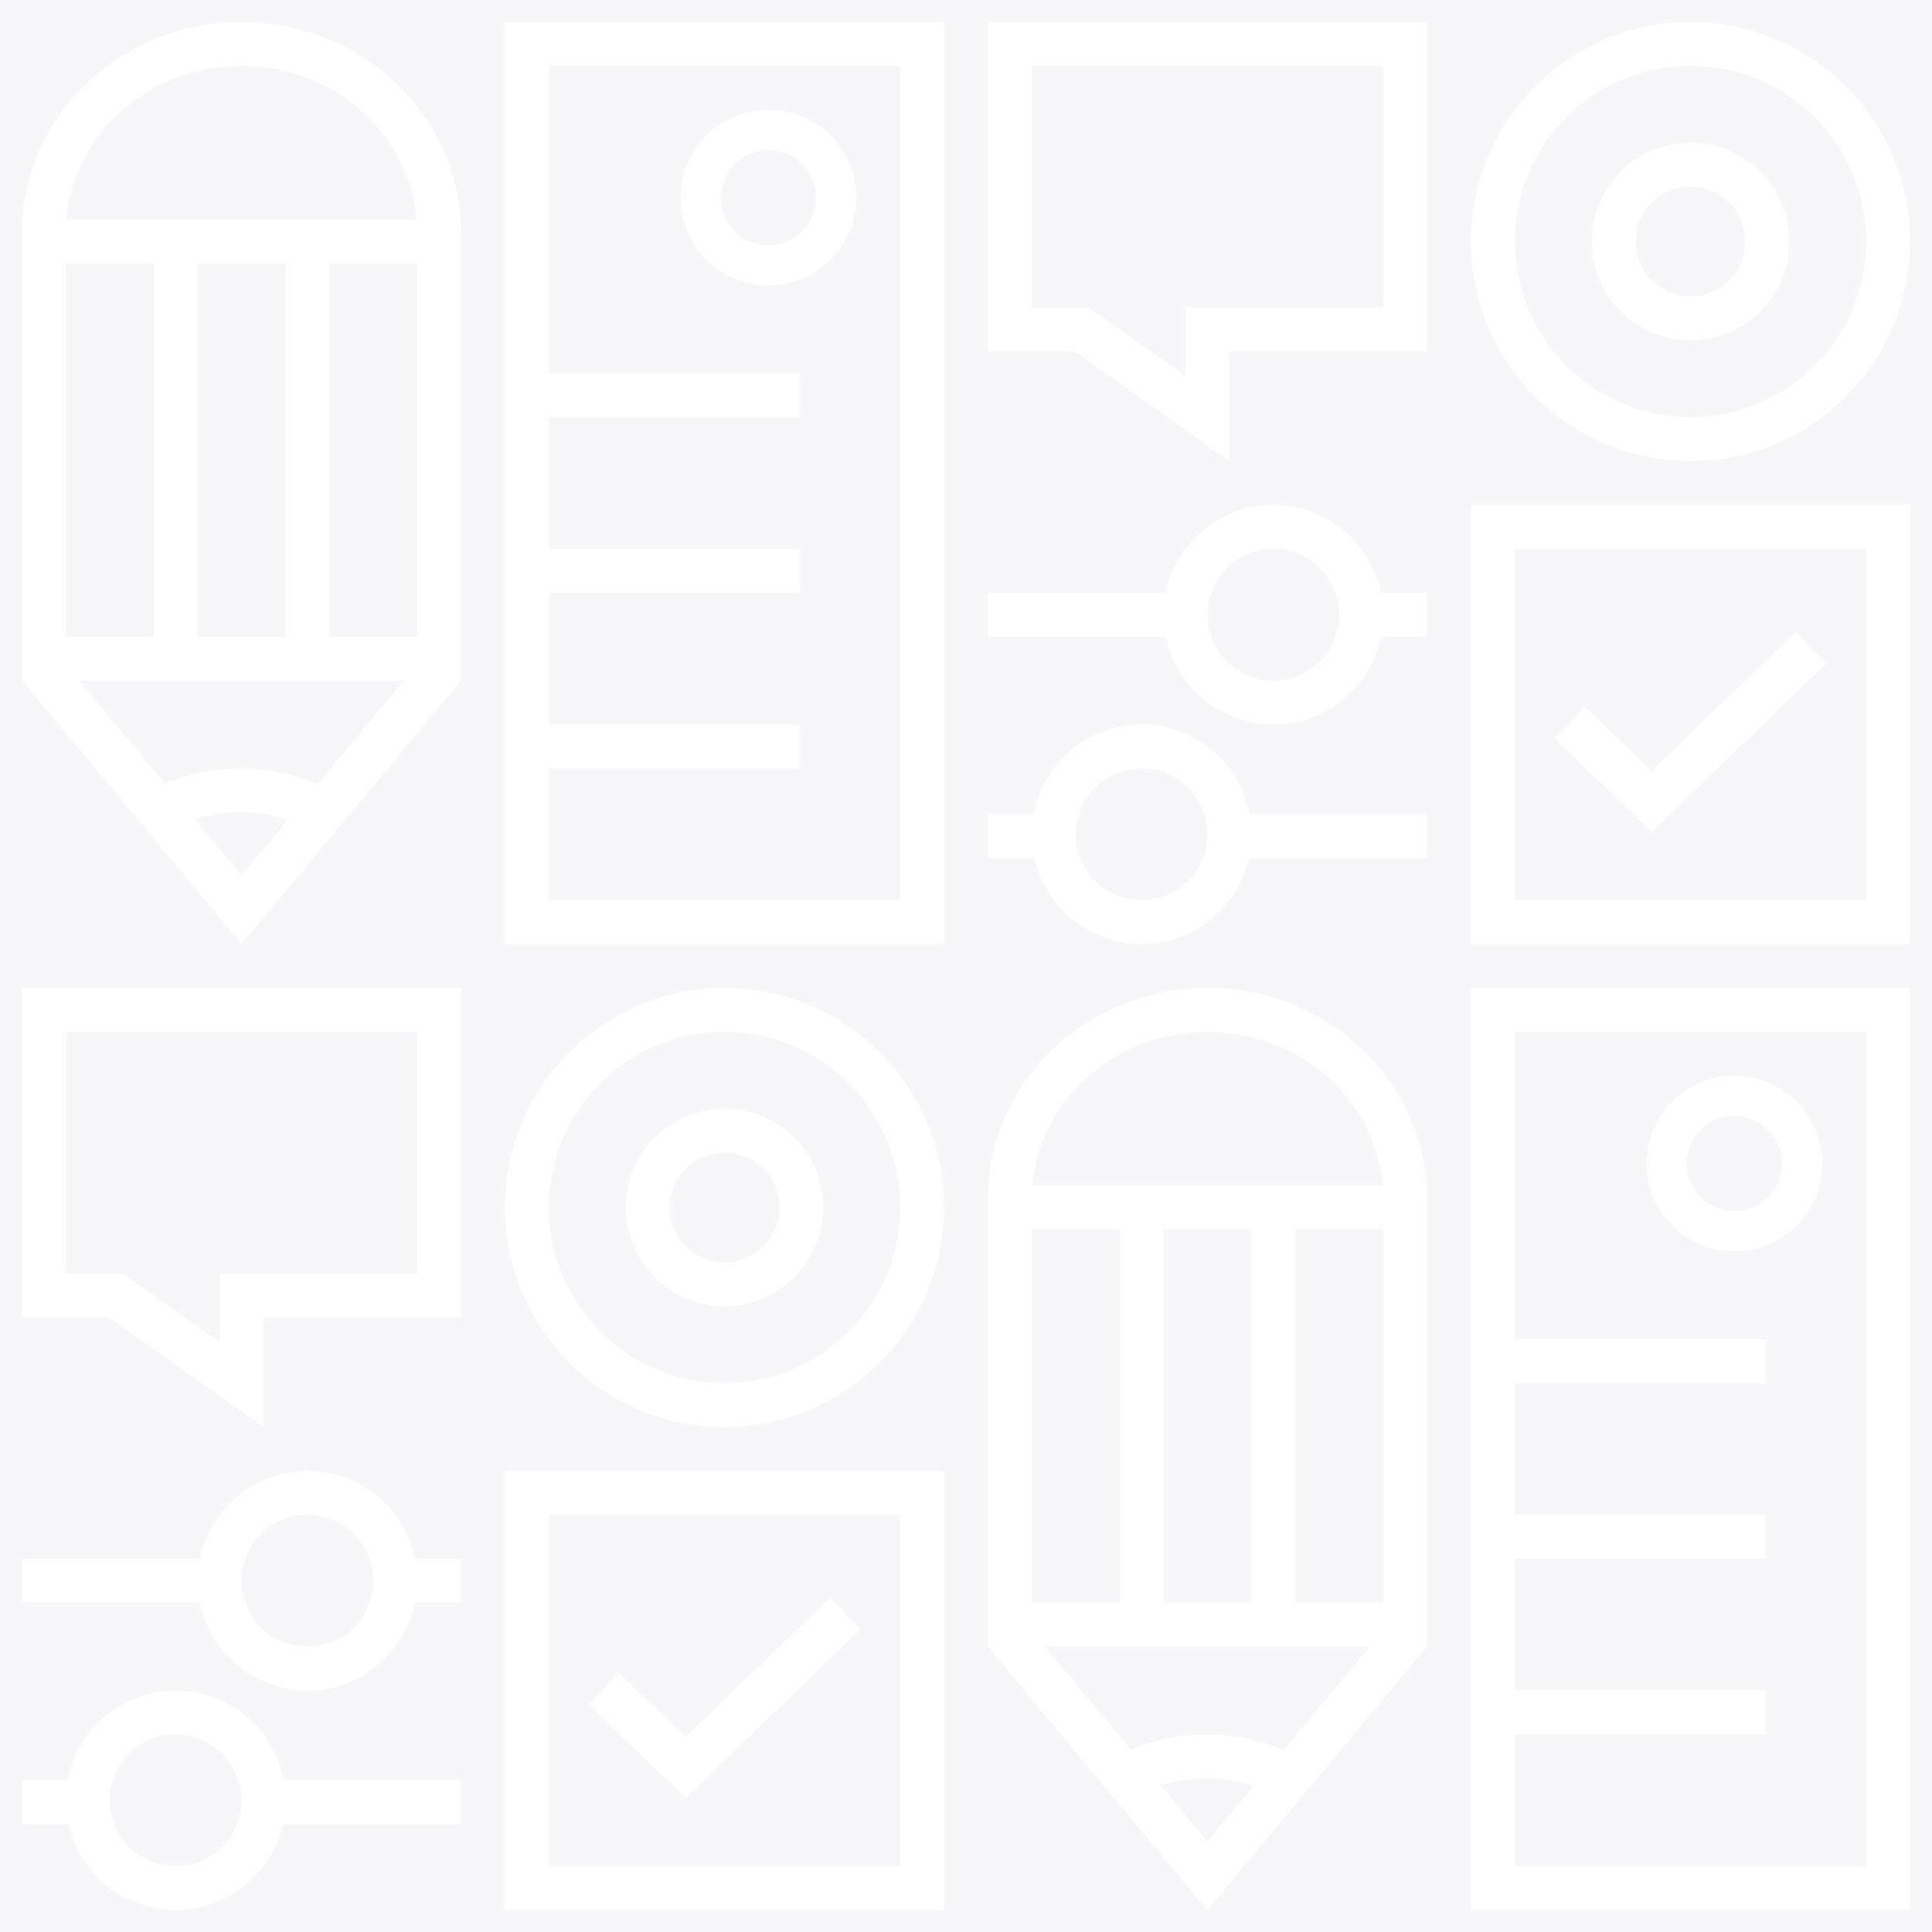 <?xml version="1.0" encoding="UTF-8"?>
<svg width="1056px" height="1056px" viewBox="0 0 1056 1056" version="1.1" xmlns="http://www.w3.org/2000/svg" xmlns:xlink="http://www.w3.org/1999/xlink">
    <!-- Generator: Sketch 46.2 (44496) - http://www.bohemiancoding.com/sketch -->
    <title>Group 6</title>
    <desc>Created with Sketch.</desc>
    <defs>
        <circle id="path-1" cx="156" cy="324" r="60"></circle>
        <circle id="path-2" cx="84" cy="444" r="60"></circle>
        <circle id="path-3" cx="156" cy="324" r="60"></circle>
        <circle id="path-4" cx="84" cy="444" r="60"></circle>
    </defs>
    <g id="Page-1" stroke="none" stroke-width="1" fill="none" fill-rule="evenodd">
        <g id="Artboard-Copy-7">
            <g id="Group-6">
                <rect id="Rectangle-5" fill="#F7F7F9" x="0" y="0" width="1056" height="1056"></rect>
                <g id="Group-5" transform="translate(12, 12)">
                    <g id="Group" stroke="#FFFFFF">
                        <rect id="Rectangle-7-Copy-13" stroke-width="24" transform="translate(384, 252) scale(1, -1) translate(-384, -252) " x="276" y="12" width="216" height="480"></rect>
                        <path d="M285,300 L413,300" id="Line-Copy-2" stroke-width="24" stroke-linecap="square"></path>
                        <path d="M285,396 L413,396" id="Line-Copy-4" stroke-width="24" stroke-linecap="square"></path>
                        <path d="M285,204 L413,204" id="Line-Copy-7" stroke-width="24" stroke-linecap="square"></path>
                        <circle id="Oval-2-Copy-21" stroke-width="22" transform="translate(408, 96) scale(1, -1) translate(-408, -96) " cx="408" cy="96" r="37"></circle>
                        <path d="M164,431.224 C150.695,424.063 135.475,420 119.307,420 C103.697,420 88.972,423.787 76,430.492" id="Combined-Shape-Copy-2" stroke-width="24" stroke-linejoin="round"></path>
                        <path d="M120,485.255 L228,355.655 L228,115.2 C228,58.316 179.754,12 120,12 C60.246,12 12,58.316 12,115.2 L12,355.655 L120,485.255 Z" id="Path-47" stroke-width="24"></path>
                        <path d="M84,138 L84,342.8" id="Line" stroke-width="24" stroke-linecap="square"></path>
                        <path d="M156,138 L156,342.8" id="Line-Copy" stroke-width="24" stroke-linecap="square"></path>
                        <path d="M8,120 L232.5,120" id="Line-Copy-3" stroke-width="24"></path>
                        <path d="M11.998,348 L230.002,348" id="Line-Copy-6" stroke-width="24"></path>
                    </g>
                    <g id="Group-3" transform="translate(528, 528)" stroke="#FFFFFF">
                        <rect id="Rectangle-7-Copy-13" stroke-width="24" transform="translate(384, 252) scale(1, -1) translate(-384, -252) " x="276" y="12" width="216" height="480"></rect>
                        <path d="M285,300 L413,300" id="Line-Copy-2" stroke-width="24" stroke-linecap="square"></path>
                        <path d="M285,396 L413,396" id="Line-Copy-4" stroke-width="24" stroke-linecap="square"></path>
                        <path d="M285,204 L413,204" id="Line-Copy-7" stroke-width="24" stroke-linecap="square"></path>
                        <circle id="Oval-2-Copy-21" stroke-width="22" transform="translate(408, 96) scale(1, -1) translate(-408, -96) " cx="408" cy="96" r="37"></circle>
                        <path d="M164,431.224 C150.695,424.063 135.475,420 119.307,420 C103.697,420 88.972,423.787 76,430.492" id="Combined-Shape-Copy-2" stroke-width="24" stroke-linejoin="round"></path>
                        <path d="M120,485.255 L228,355.655 L228,115.2 C228,58.316 179.754,12 120,12 C60.246,12 12,58.316 12,115.2 L12,355.655 L120,485.255 Z" id="Path-47" stroke-width="24"></path>
                        <path d="M84,138 L84,342.8" id="Line" stroke-width="24" stroke-linecap="square"></path>
                        <path d="M156,138 L156,342.8" id="Line-Copy" stroke-width="24" stroke-linecap="square"></path>
                        <path d="M8,120 L232.5,120" id="Line-Copy-3" stroke-width="24"></path>
                        <path d="M11.998,348 L230.002,348" id="Line-Copy-6" stroke-width="24"></path>
                    </g>
                    <g id="Group-2" transform="translate(528, 0)">
                        <path d="M0,324 L240,324" id="Line" stroke="#FFFFFF" stroke-width="24"></path>
                        <g id="Oval-2-Copy-19" transform="translate(156, 324) scale(1, -1) translate(-156, -324) ">
                            <use fill="#F7F7F9" fill-rule="evenodd" xlink:href="#path-1"></use>
                            <circle stroke="#FFFFFF" stroke-width="24" cx="156" cy="324" r="48"></circle>
                        </g>
                        <path d="M0,445 L240,445" id="Line-Copy" stroke="#FFFFFF" stroke-width="24"></path>
                        <g id="Oval-2-Copy-20" transform="translate(84, 444) scale(1, -1) translate(-84, -444) ">
                            <use fill="#F7F7F9" fill-rule="evenodd" xlink:href="#path-2"></use>
                            <circle stroke="#FFFFFF" stroke-width="24" cx="84" cy="444" r="48"></circle>
                        </g>
                        <circle id="Oval-2-Copy-20" stroke="#FFFFFF" stroke-width="24" transform="translate(384, 120) scale(1, -1) translate(-384, -120) " cx="384" cy="120" r="108"></circle>
                        <circle id="Oval-2-Copy-20" stroke="#FFFFFF" stroke-width="24" transform="translate(384, 120) scale(1, -1) translate(-384, -120) " cx="384" cy="120" r="42"></circle>
                        <path d="M12,168 L120,168 L120,216.783 L188.814,168 L228,168 L228,12 L12,12 L12,168 Z" id="Path" stroke="#FFFFFF" stroke-width="24" transform="translate(120, 120) scale(-1, 1) translate(-120, -120) "></path>
                        <rect id="Rectangle-7-Copy-14" stroke="#FFFFFF" stroke-width="24" transform="translate(384, 384) scale(1, -1) translate(-384, -384) " x="276" y="276" width="216" height="216"></rect>
                        <polyline id="Path-4" stroke="#FFFFFF" stroke-width="24" points="318 382.974 362.71 426 450 342"></polyline>
                    </g>
                    <g id="Group-4" transform="translate(0, 528)">
                        <path d="M0,324 L240,324" id="Line" stroke="#FFFFFF" stroke-width="24"></path>
                        <g id="Oval-2-Copy-19" transform="translate(156, 324) scale(1, -1) translate(-156, -324) ">
                            <use fill="#F7F7F9" fill-rule="evenodd" xlink:href="#path-3"></use>
                            <circle stroke="#FFFFFF" stroke-width="24" cx="156" cy="324" r="48"></circle>
                        </g>
                        <path d="M0,445 L240,445" id="Line-Copy" stroke="#FFFFFF" stroke-width="24"></path>
                        <g id="Oval-2-Copy-20" transform="translate(84, 444) scale(1, -1) translate(-84, -444) ">
                            <use fill="#F7F7F9" fill-rule="evenodd" xlink:href="#path-4"></use>
                            <circle stroke="#FFFFFF" stroke-width="24" cx="84" cy="444" r="48"></circle>
                        </g>
                        <circle id="Oval-2-Copy-20" stroke="#FFFFFF" stroke-width="24" transform="translate(384, 120) scale(1, -1) translate(-384, -120) " cx="384" cy="120" r="108"></circle>
                        <circle id="Oval-2-Copy-20" stroke="#FFFFFF" stroke-width="24" transform="translate(384, 120) scale(1, -1) translate(-384, -120) " cx="384" cy="120" r="42"></circle>
                        <path d="M12,168 L120,168 L120,216.783 L188.814,168 L228,168 L228,12 L12,12 L12,168 Z" id="Path" stroke="#FFFFFF" stroke-width="24" transform="translate(120, 120) scale(-1, 1) translate(-120, -120) "></path>
                        <rect id="Rectangle-7-Copy-14" stroke="#FFFFFF" stroke-width="24" transform="translate(384, 384) scale(1, -1) translate(-384, -384) " x="276" y="276" width="216" height="216"></rect>
                        <polyline id="Path-4" stroke="#FFFFFF" stroke-width="24" points="318 382.974 362.71 426 450 342"></polyline>
                    </g>
                </g>
            </g>
        </g>
    </g>
</svg>